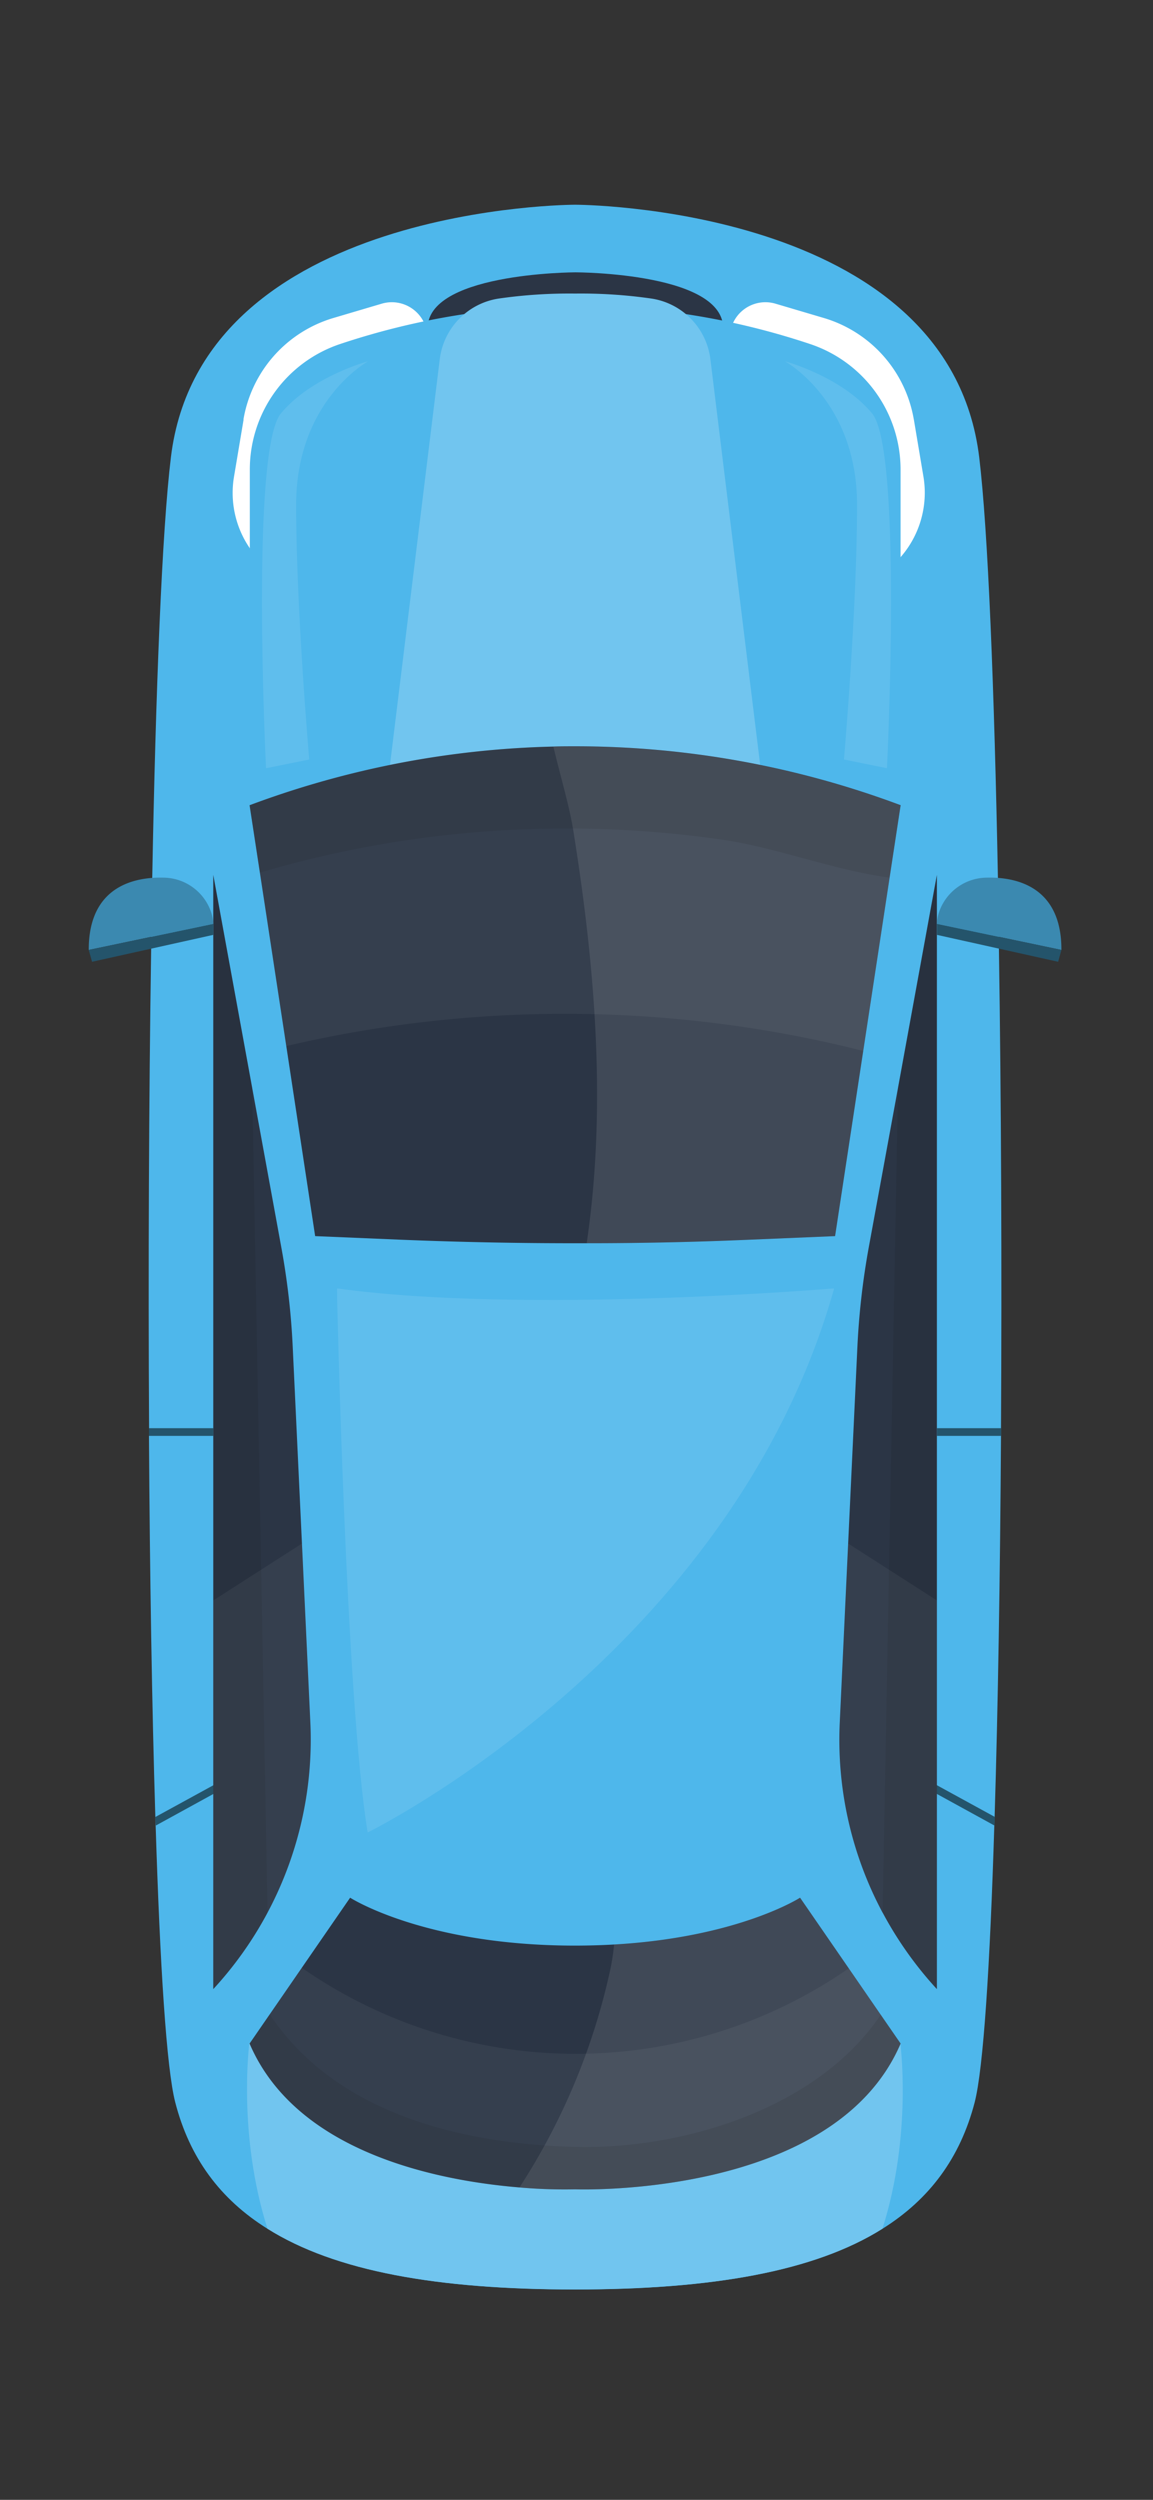 <svg id="Capa_1" data-name="Capa 1" xmlns="http://www.w3.org/2000/svg" xmlns:xlink="http://www.w3.org/1999/xlink" viewBox="0 0 300 650"><rect x="0" y="0" width="300" height="650" fill="#333333" stroke="none"/><defs><style>.cls-1{fill:none;}.cls-2{fill:#4eb7eb;}.cls-3{fill:#24546b;}.cls-4{fill:#71c5ef;}.cls-5{fill:#2b3545;}.cls-6{fill:#fff;}.cls-7{clip-path:url(#clip-path);}.cls-8{opacity:0.1;}.cls-9{clip-path:url(#clip-path-2);}.cls-10{clip-path:url(#clip-path-3);}.cls-11{fill:#080808;}.cls-12{clip-path:url(#clip-path-4);}.cls-13{opacity:0.05;}.cls-14{clip-path:url(#clip-path-5);}.cls-15{clip-path:url(#clip-path-6);}.cls-16{clip-path:url(#clip-path-7);}.cls-17{clip-path:url(#clip-path-8);}.cls-18{clip-path:url(#clip-path-9);}.cls-19{clip-path:url(#clip-path-10);}.cls-20{clip-path:url(#clip-path-11);}.cls-21{fill:#3b89b0;}.cls-22{clip-path:url(#clip-path-12);}.cls-23{clip-path:url(#clip-path-13);}</style><clipPath id="clip-path"><rect class="cls-1" x="87.68" y="334.99" width="129.34" height="141.47"/></clipPath><clipPath id="clip-path-2"><polygon class="cls-1" points="234.33 323.26 234.33 194.05 143.99 194.05 143.99 323.26 234.33 323.26 234.33 323.26"/></clipPath><clipPath id="clip-path-3"><rect class="cls-1" x="64.94" y="194.05" width="169.39" height="34.14"/></clipPath><clipPath id="clip-path-4"><polygon class="cls-1" points="234.33 273.3 234.33 194.05 64.94 194.05 64.94 273.3 234.33 273.3 234.33 273.3"/></clipPath><clipPath id="clip-path-5"><rect class="cls-1" x="135.16" y="493.43" width="99.17" height="75.87"/></clipPath><clipPath id="clip-path-6"><polygon class="cls-1" points="234.33 569.3 234.33 523.77 64.94 523.77 64.94 569.3 234.33 569.3 234.33 569.3"/></clipPath><clipPath id="clip-path-7"><rect class="cls-1" x="64.94" y="511.65" width="169.39" height="57.65"/></clipPath><clipPath id="clip-path-8"><polygon class="cls-1" points="243.77 517.2 243.77 227.48 229.66 227.48 229.66 517.2 243.77 517.2 243.77 517.2"/></clipPath><clipPath id="clip-path-9"><polygon class="cls-1" points="243.77 517.2 243.77 401.35 218.41 401.35 218.41 517.2 243.77 517.2 243.77 517.2"/></clipPath><clipPath id="clip-path-10"><polygon class="cls-1" points="69.61 517.2 69.61 227.48 55.49 227.48 55.49 517.2 69.61 517.2 69.61 517.2"/></clipPath><clipPath id="clip-path-11"><polygon class="cls-1" points="80.85 517.2 80.85 401.35 55.49 401.35 55.49 517.2 80.85 517.2 80.85 517.2"/></clipPath><clipPath id="clip-path-12"><polygon class="cls-1" points="231.84 199.75 231.84 93.93 204.19 93.93 204.19 199.75 231.84 199.75 231.84 199.75"/></clipPath><clipPath id="clip-path-13"><polygon class="cls-1" points="95.81 199.75 95.81 93.93 68.16 93.93 68.16 199.75 95.81 199.75 95.81 199.75"/></clipPath></defs><title>Mesa de trabajo 2</title><path id="path140" class="cls-2" d="M38.76,371.35c0,.67,0,1.33,0,2,.22,36.05.78,70.43,1.66,99.11,0,.76,0,1.51.08,2.25,1.13,36.38,2.83,63.21,5.1,71.94,3.71,14.4,11.67,25.18,24,32.87,17.61,11.06,44.19,15.79,80,15.79s62.4-4.73,80-15.79c12.29-7.69,20.25-18.47,24-32.87,2.26-8.74,4-35.56,5.11-71.94,0-.76.06-1.49.08-2.25.88-28.68,1.44-63.06,1.66-99.11,0-.65,0-1.31,0-2,.24-41.52.06-85.13-.54-124.68,0-1,0-2,0-3-.08-5.19-.18-10.31-.26-15.34h0c-.94-49.45-2.57-90.43-4.87-109.45-8-65.65-105.15-65.65-105.15-65.65s-97.2,0-105.16,65.65c-2.31,19-3.95,60-4.86,109.45q-.15,7.54-.28,15.34c0,1,0,2,0,3-.6,39.57-.78,83.16-.54,124.68"/><path id="path144" class="cls-3" d="M243.78,371.35v2H260.5c0-.65,0-1.31,0-2Z"/><path id="path148" class="cls-3" d="M38.76,371.35c0,.67,0,1.33,0,2H55.5v-2Z"/><path id="path152" class="cls-3" d="M236.24,462.33l7.54,4.13,15,8.23c0-.76.06-1.49.08-2.25l-15.06-8.24-6.58-3.61Z"/><path id="path156" class="cls-3" d="M40.44,472.44c0,.76,0,1.51.07,2.25l15-8.23L63,462.33l-1-1.74L55.5,464.2Z"/><path id="path160" class="cls-4" d="M69.6,579.5c17.63,11.07,44.19,15.79,80,15.79s62.4-4.72,80-15.79c7.81-24.48,4.66-48.14,4.66-48.14l-84.69,6.19-84.7-6.19S61.79,555,69.6,579.5"/><path id="path164" class="cls-5" d="M149.72,70.81s40.47,0,38.36,15.7H111.35c-2.11-15.65,38.37-15.7,38.37-15.7"/><path id="path168" class="cls-6" d="M237.77,109.05l2.5,14.88a25.42,25.42,0,0,1-10.05,24.7l-.27.19H189.88v-61a9.27,9.27,0,0,1,11.92-8.85l12.51,3.7a33.36,33.36,0,0,1,23.46,26.43"/><path id="path172" class="cls-6" d="M63.39,109.05l-2.5,14.88a25.4,25.4,0,0,0,10,24.7l.26.19h40.07v-61a9.27,9.27,0,0,0-11.92-8.85l-12.51,3.7a33.33,33.33,0,0,0-23.45,26.43"/><path id="path176" class="cls-2" d="M210.77,89.45h0a34.41,34.41,0,0,1,23.55,32.6v87.32H65V122.05A34.41,34.41,0,0,1,88.5,89.45a193,193,0,0,1,122.27,0"/><path id="path180" class="cls-4" d="M114.42,93.4a18.21,18.21,0,0,1,15.27-15.76,129.07,129.07,0,0,1,19.95-1.31,128.78,128.78,0,0,1,19.93,1.31A18.21,18.21,0,0,1,184.84,93.4l14.24,116h-98.9Z"/><path id="path184" class="cls-5" d="M64.94,209.37l2.68,17.53L74.49,272,82,321.41l21.91.92q24.38,1,48.75.93,21.36,0,42.71-.93l21.91-.92,7.32-48.11,6.87-45.11,2.87-18.82a241.56,241.56,0,0,0-84.7-15.32c-1.87,0-3.75,0-5.64.07a241.35,241.35,0,0,0-79.05,15.25"/><path id="path188" class="cls-5" d="M229.65,497.3a96.44,96.44,0,0,0,14.12,19.9V227.48l-10.11,55.34L226,324.57a196.05,196.05,0,0,0-2.91,25.56l-2.41,51.22-2.18,46.52a95.37,95.37,0,0,0,11.13,49.43"/><path id="path192" class="cls-5" d="M55.49,227.47l17.75,97.1a192.68,192.68,0,0,1,2.92,25.56l4.59,97.74A95.62,95.62,0,0,1,55.49,517.2Z"/><path id="path196" class="cls-5" d="M64.94,531.36c12.24,28.57,49.43,35.7,70.22,37.41a134,134,0,0,0,14.47.49s67.36,2.55,84.7-37.9l-5.17-7.49-8.32-12.07-12.67-18.37s-16,10.31-48.39,12.17q-4.83.28-10.15.29c-39.21,0-58.53-12.46-58.53-12.46L78.53,511.65l-4.77,6.92Z"/><g id="g198"><g id="g206"><g class="cls-7"><g id="g208" class="cls-8"><g id="g210"><path id="path212" class="cls-6" d="M217,335s-80.31,6.79-129.34,0c0,0,2.27,106.39,8,141.47,0,0,94.62-46.4,121.38-141.47"/></g></g></g></g></g><g id="g214"><g id="g222"><g class="cls-9"><g id="g224" class="cls-8"><g id="g226"><path id="path228" class="cls-6" d="M149.07,215.38c5.73,35.44,8.85,72.28,3.58,107.88q21.36,0,42.71-.93l21.91-.92,17.06-112a241.77,241.77,0,0,0-84.7-15.31c-1.87,0-3.75,0-5.64.07,1.88,7.86,4.14,15.4,5.08,21.26"/></g></g></g></g></g><g id="g230"><g id="g238"><g class="cls-10"><g id="g240" class="cls-8"><g id="g242"><path id="path244" class="cls-11" d="M64.94,209.37l2.68,17.53A279.54,279.54,0,0,1,120,216.73a284.37,284.37,0,0,1,67.93,1.6c13.95,2,29,7.93,43.5,9.86l2.87-18.82a241.56,241.56,0,0,0-84.7-15.32c-1.87,0-3.75,0-5.64.07a241.35,241.35,0,0,0-79.05,15.25"/></g></g></g></g></g><g id="g246"><g id="g254"><g class="cls-12"><g id="g256" class="cls-13"><g id="g258"><path id="path260" class="cls-6" d="M64.94,209.37l2.68,17.53L74.49,272a317.17,317.17,0,0,1,150.1,1.26l6.87-45.11,2.87-18.82a241.56,241.56,0,0,0-84.7-15.32c-1.87,0-3.75,0-5.64.07a241.35,241.35,0,0,0-79.05,15.25"/></g></g></g></g></g><g id="g262"><g id="g270"><g class="cls-14"><g id="g272" class="cls-8"><g id="g274"><path id="path276" class="cls-6" d="M135.16,568.77a134,134,0,0,0,14.47.49s67.36,2.55,84.7-37.9l-26.16-37.93s-16,10.31-48.39,12.17a57.34,57.34,0,0,1-.89,6.06,170,170,0,0,1-23.73,57.11"/></g></g></g></g></g><g id="g278"><g id="g286"><g class="cls-15"><g id="g288" class="cls-8"><g id="g290"><path id="path292" class="cls-11" d="M64.94,531.36c12.24,28.57,49.43,35.7,70.22,37.41a134,134,0,0,0,14.47.49s67.36,2.55,84.7-37.9l-5.17-7.49c-16.44,24.46-51.58,35.07-79.53,34.36C121,557.5,87.68,550,70.17,523.77Z"/></g></g></g></g></g><g id="g294"><g id="g302"><g class="cls-16"><g id="g304" class="cls-13"><g id="g306"><path id="path308" class="cls-6" d="M64.94,531.36c12.24,28.57,49.43,35.7,70.22,37.41a134,134,0,0,0,14.47.49s67.36,2.55,84.7-37.9l-5.17-7.49-8.32-12.07a124.67,124.67,0,0,1-142.31-.15l-4.77,6.92Z"/></g></g></g></g></g><g id="g310"><g id="g318"><g class="cls-17"><g id="g320" class="cls-8"><g id="g322"><path id="path324" class="cls-11" d="M229.65,497.3a96.44,96.44,0,0,0,14.12,19.9V227.48l-10.11,55.34Z"/></g></g></g></g></g><g id="g326"><g id="g334"><g class="cls-18"><g id="g336" class="cls-13"><g id="g338"><path id="path340" class="cls-6" d="M243.77,517.2V416.14L220.7,401.35l-2.18,46.51a95.6,95.6,0,0,0,25.25,69.34"/></g></g></g></g></g><g id="g10"><g id="g342"><g id="g350"><g class="cls-19"><g id="g352" class="cls-8"><g id="g354"><path id="path356" class="cls-11" d="M69.61,497.3a95.69,95.69,0,0,1-14.12,19.9V227.48l10.12,55.34Z"/></g></g></g></g></g><g id="g82"><g id="g358"><g id="g366"><g class="cls-20"><g id="g368" class="cls-13"><g id="g370"><path id="path372" class="cls-6" d="M55.49,517.2V416.14l23.07-14.79,2.19,46.51A95.61,95.61,0,0,1,55.49,517.2"/></g></g></g></g></g><g id="g374"><path id="path376" class="cls-21" d="M42.5,228.2c-7.17-.18-19.46,2-19.41,18.8l32.4-6.79a11,11,0,0,0-.51-2.88A13.23,13.23,0,0,0,42.5,228.2"/></g><g id="g378"><path id="path380" class="cls-3" d="M23.09,247l32.4-6.78v2.86l-31.54,7Z"/></g><g id="g382"><path id="path384" class="cls-21" d="M256.77,228.2c7.17-.18,19.46,2,19.4,18.8l-32.39-6.79a11.23,11.23,0,0,1,.5-2.88,13.24,13.24,0,0,1,12.49-9.13"/></g><g id="g386"><path id="path388" class="cls-3" d="M276.17,247l-32.39-6.78v2.86l31.54,7Z"/></g><g id="g84"><g id="g390"><g id="g398"><g class="cls-22"><g id="g400" class="cls-8"><g id="g402"><path id="path404" class="cls-6" d="M230.78,199.75s4.1-82.62-3.86-92.24-22.73-13.59-22.73-13.59S223,104.11,223,131.28s-3.41,66.2-3.41,66.2Z"/></g></g></g></g></g><g id="g4230"><g id="g406"><g id="g414"><g class="cls-23"><g id="g416" class="cls-8"><g id="g418"><path id="path420" class="cls-6" d="M69.22,199.75s-4.1-82.62,3.86-92.24S95.81,93.92,95.81,93.92s-18.76,10.19-18.76,37.36,3.41,66.2,3.41,66.2Z"/></g></g></g></g></g></g></g></g></g></svg>